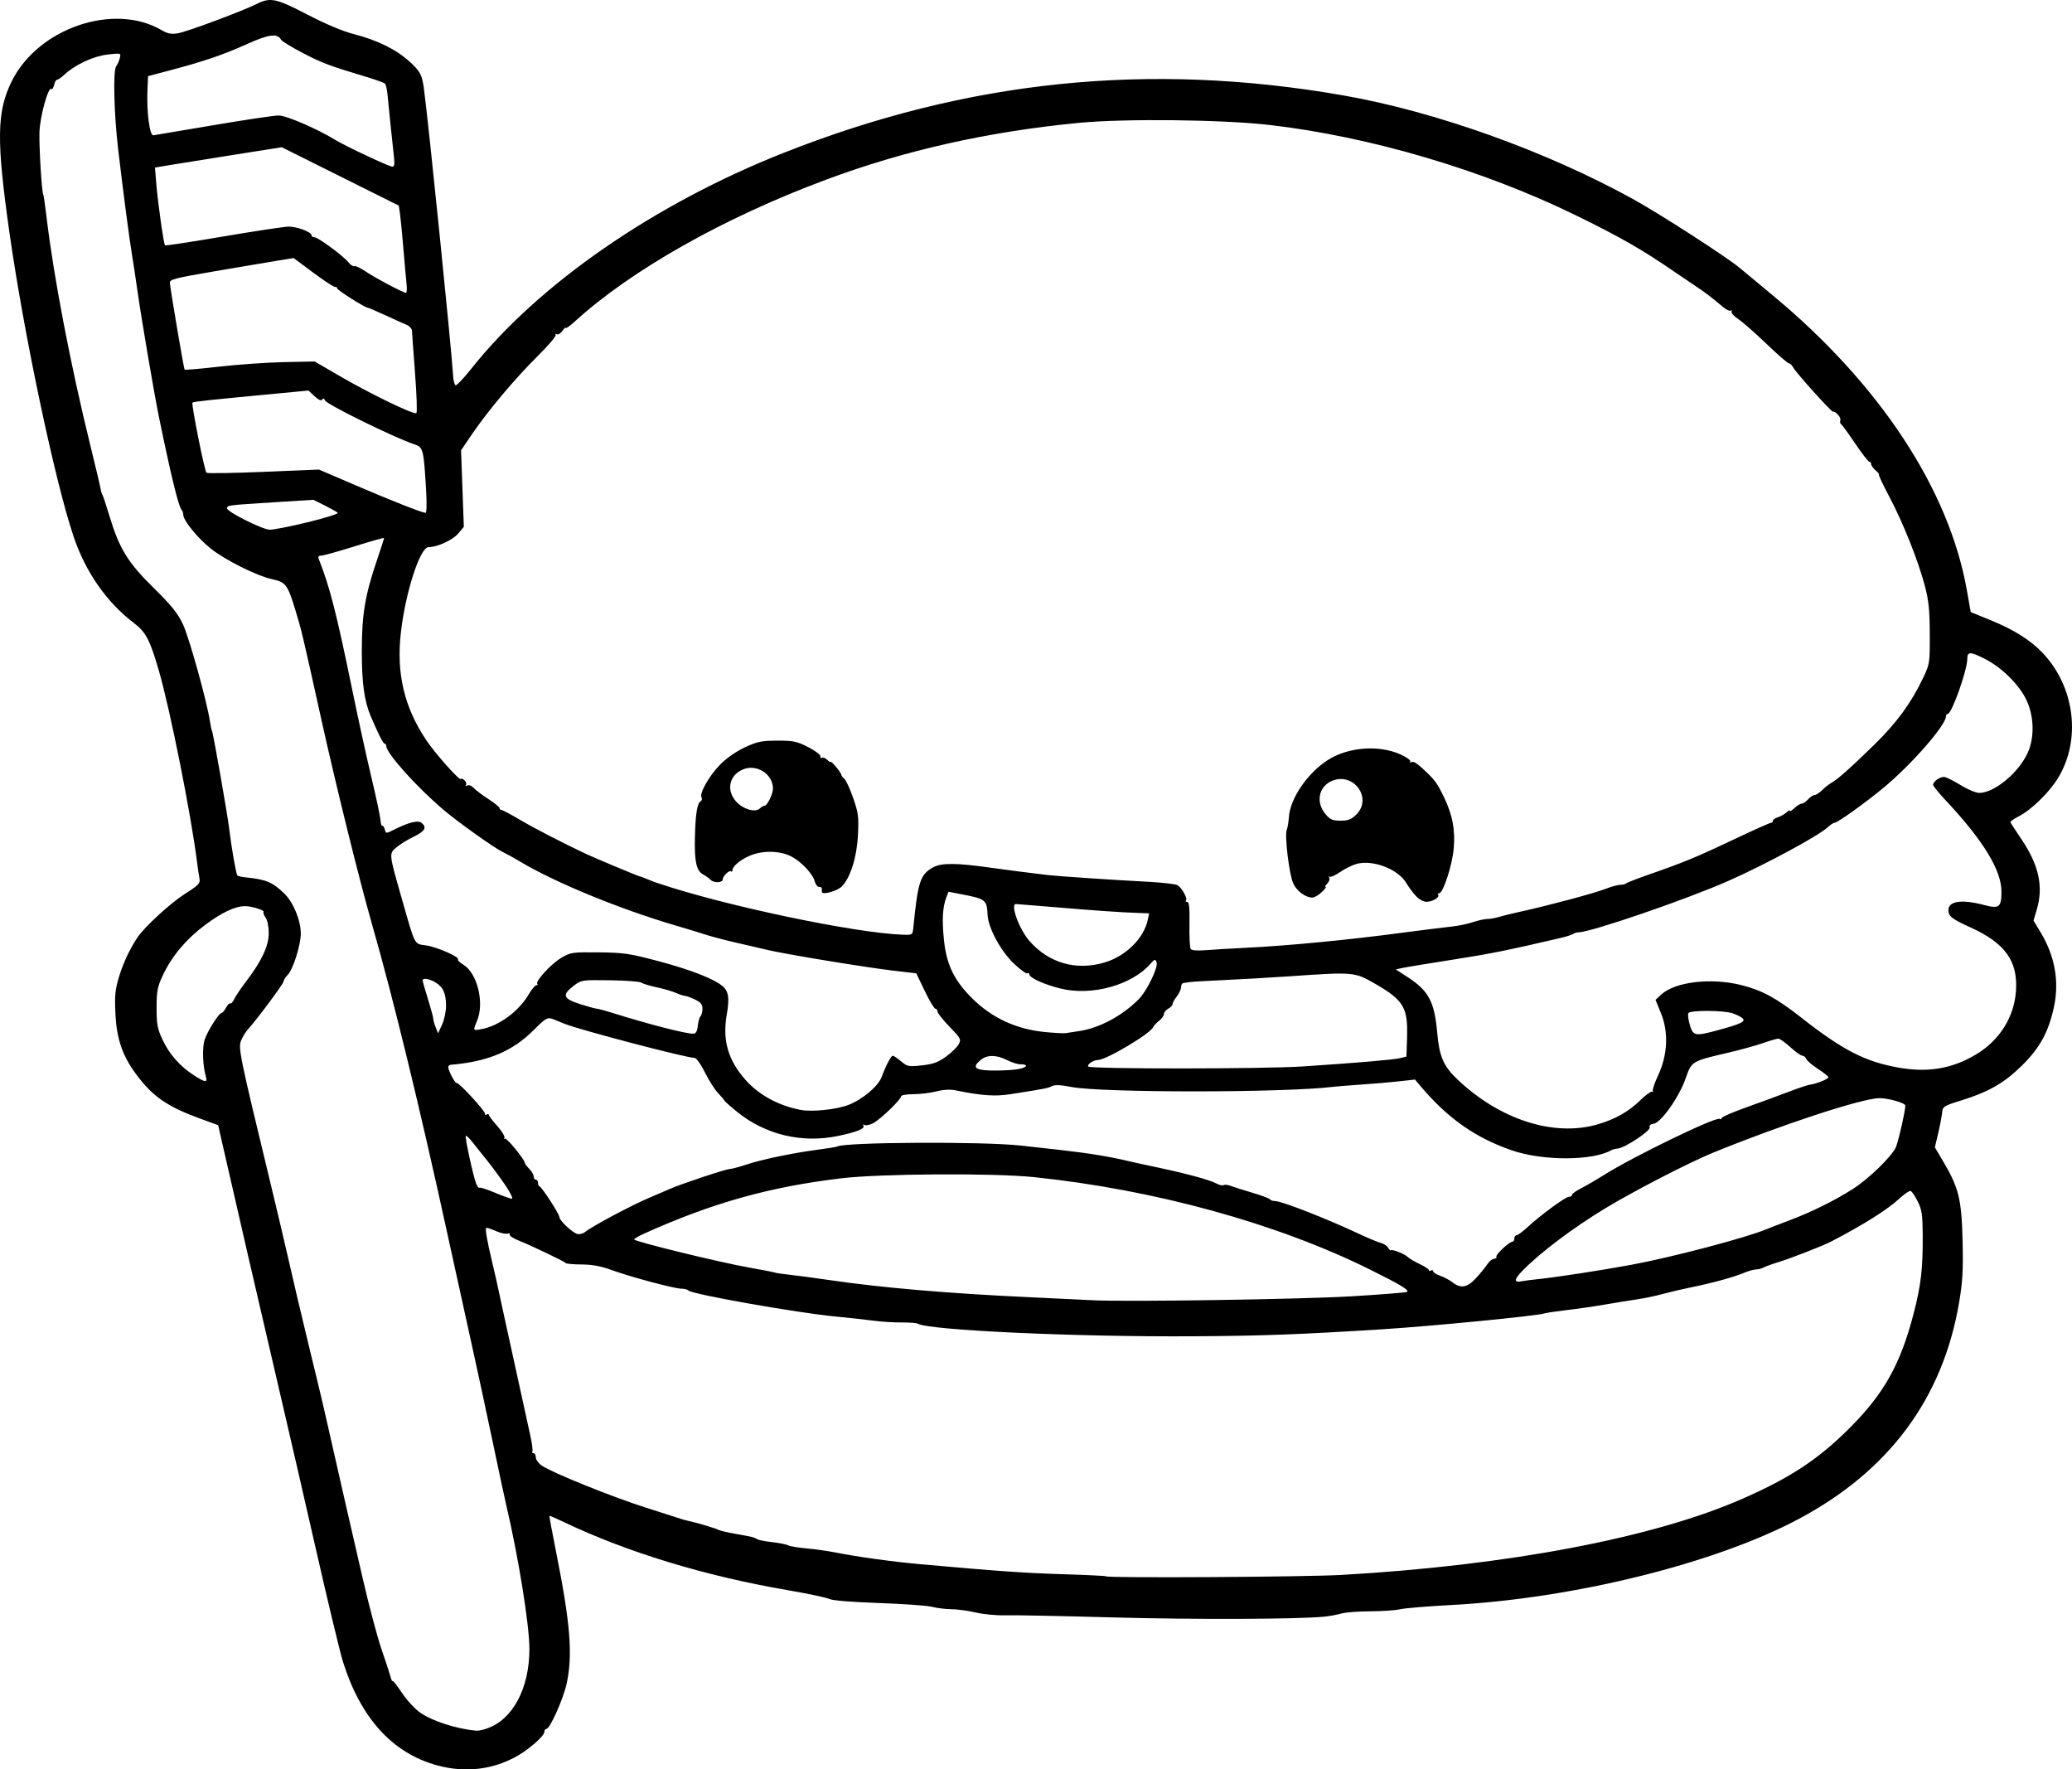 <?xml version="1.0" encoding="UTF-8" standalone="no"?>
<!-- Created with Inkscape (http://www.inkscape.org/) -->

<svg
   width="256.593mm"
   height="219.077mm"
   viewBox="0 0 256.593 219.077"
   version="1.1"
   id="svg5"
   xml:space="preserve"
   xmlns="http://www.w3.org/2000/svg"
   xmlns:svg="http://www.w3.org/2000/svg"><defs
     id="defs2" /><g
     id="layer1"
     transform="translate(38.382,34.567)"><path
       style="fill:#000000;stroke-width:0.265"
       d="m 15.795,184.021 c -5.562,-1.502 -9.516,-5.844 -11.712,-12.863 -0.364,-1.164 -1.867,-7.415 -3.34,-13.891 -1.472,-6.476 -3.515,-15.346 -4.539,-19.711 -1.707,-7.276 -5.945,-25.624 -7.09,-30.692 l -0.478,-2.117 -2.225,-0.811 c -4.033,-1.469 -5.838,-2.706 -7.844,-5.373 -1.772,-2.356 -2.502,-4.45 -2.654,-7.616 -0.108,-2.249 -0.036,-2.994 0.444,-4.573 0.522,-1.718 1.372,-3.525 2.311,-4.911 0.88,-1.299 4.098,-4.245 5.857,-5.362 1.712,-1.087 1.913,-1.3 1.796,-1.9 -0.072,-0.371 -0.206,-1.271 -0.297,-1.998 -0.742,-5.933 -3.333,-18.914 -4.749,-23.79 -1.09,-3.754 -1.592,-4.711 -3.062,-5.831 -3.408,-2.599 -6.011,-6.333 -7.495,-10.754 -2.326,-6.929 -6.173,-25.183 -7.944,-37.69 -1.607,-11.348 -1.557,-14.851 0.265,-18.58 3.241,-6.635 12.692,-9.872 18.618,-6.376 0.705,0.416 1.171,0.504 1.976,0.376 1.106,-0.177 8.015,-2.75 9.788,-3.645 1.665,-0.841 2.407,-0.684 6.266,1.326 2.259,1.176 4.366,2.06 5.798,2.432 2.931,0.761 5.188,1.88 6.868,3.406 1.304,1.184 1.529,1.611 1.765,3.348 0.561,4.134 3.429,32.339 3.599,35.392 0.039,0.693 0.186,1.289 0.327,1.323 0.141,0.034 1.013,-0.89 1.938,-2.055 8.345,-10.502 22.648,-20.385 38.683,-26.728 22.772,-9.007 45.249,-11.314 69.305,-7.112 11.445,1.999 25.22,6.937 35.999,12.903 3.286,1.819 11.578,7.174 13.097,8.459 0.437,0.369 2.223,1.853 3.969,3.297 13.327,11.023 21.946,24.09 24.158,36.625 l 0.475,2.691 2.387,0.968 c 2.957,1.198 5.057,2.524 6.586,4.156 3.936,4.202 4.715,10.689 1.849,15.407 -1.082,1.781 -3.31,3.955 -4.867,4.75 -0.617,0.315 -1.085,0.655 -1.039,0.757 0.046,0.101 0.649,1.02 1.339,2.043 2.194,3.247 2.774,5.897 1.919,8.776 l -0.397,1.338 0.919,1.526 c 1.717,2.852 2.28,6.001 1.625,9.099 -0.663,3.137 -1.745,5.127 -3.985,7.331 -2.198,2.163 -4.115,3.261 -7.553,4.326 -2.115,0.655 -2.253,0.743 -2.321,1.478 -0.04,0.43 -0.259,1.576 -0.487,2.547 l -0.414,1.766 1.064,1.806 c 1.903,3.23 2.245,4.638 2.366,9.754 0.087,3.683 0.008,5.088 -0.432,7.673 -2.021,11.864 -8.677,20.834 -19.884,26.796 -10.339,5.5 -27.88,9.842 -42.979,10.638 -2.902,0.153 -5.759,0.39 -6.35,0.526 -0.591,0.136 -2.266,0.251 -3.722,0.255 -1.456,0.004 -3.064,0.128 -3.572,0.277 -0.508,0.149 -1.46,0.322 -2.115,0.386 -3.351,0.326 -16.233,0.37 -26.326,0.089 -6.257,-0.174 -12.222,-0.291 -13.254,-0.26 -1.032,0.031 -2.64,-0.124 -3.572,-0.343 -0.932,-0.22 -2.29,-0.404 -3.018,-0.41 -0.728,-0.006 -1.799,-0.137 -2.381,-0.292 -0.582,-0.155 -3.559,-0.368 -6.615,-0.474 -3.253,-0.112 -5.776,-0.315 -6.085,-0.489 -0.291,-0.164 -2.672,-0.667 -5.292,-1.119 -10.2,-1.759 -19.793,-4.683 -27.639,-8.425 -0.941,-0.449 -1.735,-0.79 -1.766,-0.759 -0.031,0.031 0.336,2.02 0.816,4.419 1.766,8.841 2.084,12.71 1.337,16.269 -0.4,1.904 -2.081,5.689 -2.527,5.689 -0.138,0 -0.25,0.165 -0.25,0.366 0,0.474 -1.725,2.028 -3.229,2.909 -3.011,1.765 -6.497,2.201 -10.007,1.253 z m 6.119,-4.573 c 3.199,-1.098 5.265,-4.962 5.265,-9.849 0,-2.983 -1.367,-11.455 -2.886,-17.888 -0.155,-0.655 -0.945,-4.346 -1.756,-8.202 -0.811,-3.856 -1.94,-9.095 -2.509,-11.642 -0.568,-2.547 -1.929,-8.738 -3.025,-13.758 -3.375,-15.471 -6.68,-29.045 -9.276,-38.1 -1.607,-5.604 -4.479,-17.206 -6.322,-25.532 -2.347,-10.606 -2.448,-11.03 -3.243,-13.624 -0.927,-3.022 -1.173,-3.347 -2.806,-3.697 -1.922,-0.412 -5.872,-2.382 -7.667,-3.823 -1.6,-1.285 -3.355,-3.442 -3.366,-4.137 -0.004,-0.226 -0.108,-0.523 -0.232,-0.661 -0.373,-0.416 -1.326,-4.342 -2.793,-11.496 -0.596,-2.906 -2.162,-12.095 -2.661,-15.61 -0.237,-1.673 -0.544,-3.698 -0.681,-4.498 -0.292,-1.702 -1.1,-7.863 -1.705,-13.006 -0.523,-4.446 -0.648,-9.779 -0.241,-10.3 0.161,-0.206 0.362,-0.656 0.447,-1.001 0.153,-0.623 0.143,-0.626 -1.483,-0.443 -1.768,0.2 -4.021,1.239 -5.347,2.467 -0.428,0.396 -0.858,0.695 -0.955,0.663 -0.098,-0.032 -0.254,0.25 -0.349,0.627 -0.094,0.376 -0.245,0.61 -0.335,0.52 -0.383,-0.383 -1.441,3.459 -1.485,5.393 -0.045,1.956 0.286,7.351 0.469,7.651 0.052,0.085 0.228,1.285 0.392,2.668 0.891,7.51 2.981,18.417 5.449,28.443 0.645,2.619 1.209,5.001 1.252,5.292 0.044,0.291 0.152,0.648 0.239,0.794 0.088,0.146 0.482,1.336 0.877,2.646 1.211,4.017 2.263,5.728 5.449,8.864 2.229,2.193 2.997,3.147 3.649,4.531 0.76,1.612 2.977,9.577 3.332,11.971 0.084,0.563 0.198,1.098 0.255,1.191 0.145,0.235 1.938,10.439 2.145,12.206 0.261,2.227 0.848,5.573 1.005,5.73 0.077,0.077 0.536,0.179 1.02,0.227 2.53,0.25 3.331,0.586 4.803,2.016 1.111,1.08 2.03,3.322 2.03,4.957 0,1.387 -0.963,4.437 -1.603,5.077 -0.283,0.283 -0.514,0.647 -0.514,0.81 0,0.279 -3.311,4.733 -4.422,5.949 -0.28,0.307 -0.662,0.925 -0.848,1.375 -0.385,0.928 -0.195,1.855 3.528,17.25 0.792,3.274 1.75,7.322 2.13,8.996 0.38,1.673 0.931,4.055 1.225,5.292 1.054,4.435 1.874,7.847 2.481,10.319 0.339,1.382 0.871,3.645 1.182,5.027 1.027,4.567 1.574,6.972 2.374,10.451 0.435,1.892 1.408,6.118 2.161,9.393 0.753,3.274 1.78,7.144 2.282,8.599 0.502,1.455 1.01,3.003 1.13,3.44 0.12,0.437 0.23,0.682 0.245,0.545 0.015,-0.137 0.538,0.518 1.163,1.455 0.65,0.974 1.649,2.049 2.333,2.511 1.533,1.034 4.462,1.969 6.876,2.195 0.233,0.022 0.828,-0.099 1.323,-0.269 z M 127.741,160.431 c 20.649,-1.169 38.709,-4.603 49.722,-9.456 5.885,-2.593 9.301,-4.844 13.122,-8.646 4.322,-4.3 6.372,-7.945 8.006,-14.229 0.915,-3.518 1.159,-5.604 1.134,-9.694 -0.016,-2.595 -0.104,-3.191 -0.623,-4.227 -0.332,-0.663 -0.728,-1.242 -0.879,-1.287 -0.151,-0.045 -0.747,0.355 -1.323,0.888 -1.542,1.428 -4.454,3.262 -8.588,5.41 -0.917,0.476 -5.004,2.071 -6.35,2.477 -0.8,0.242 -1.662,0.552 -1.915,0.69 -0.253,0.138 -0.685,0.25 -0.96,0.25 -0.275,0 -0.961,0.195 -1.525,0.434 -1.23,0.521 -4.044,1.289 -6.581,1.796 -1.019,0.204 -2.566,0.566 -3.44,0.806 -0.873,0.24 -2.302,0.539 -3.175,0.666 -0.873,0.127 -2.659,0.416 -3.969,0.643 -1.31,0.227 -3.453,0.537 -4.763,0.69 -1.31,0.153 -2.556,0.339 -2.77,0.414 -0.848,0.297 -14.07,1.588 -20.116,1.964 -10.448,0.651 -14.737,0.809 -23.416,0.863 -14.45,0.09 -32.735,-0.747 -34.048,-1.558 -0.15,-0.092 -1.063,-0.161 -2.03,-0.153 -0.967,0.008 -2.532,-0.091 -3.478,-0.221 -0.946,-0.13 -3.072,-0.363 -4.724,-0.519 -4.614,-0.434 -17.661,-2.737 -18.149,-3.203 -0.138,-0.132 -0.545,-0.24 -0.904,-0.24 -0.864,0 -6.299,-1.452 -8.634,-2.307 -1.308,-0.479 -2.396,-0.681 -3.704,-0.689 -1.019,-0.006 -1.912,-0.085 -1.984,-0.176 -0.166,-0.208 -4.218,-2.145 -5.865,-2.804 -0.679,-0.272 -1.166,-0.606 -1.081,-0.744 0.085,-0.137 -0.026,-0.18 -0.245,-0.096 -0.22,0.084 -0.884,-0.064 -1.477,-0.329 -0.593,-0.265 -1.128,-0.432 -1.189,-0.371 -0.133,0.133 0.143,1.705 0.713,4.077 0.422,1.753 0.544,2.302 1.441,6.482 0.459,2.137 2.348,10.765 3.328,15.197 0.207,0.937 0.317,1.8 0.244,1.918 -0.073,0.118 -0.007,0.215 0.147,0.215 0.154,0 0.28,0.23 0.28,0.511 0,0.281 0.327,0.738 0.728,1.016 1.253,0.869 8.753,3.898 12.898,5.209 2.183,0.69 4.147,1.321 4.366,1.4 0.218,0.08 0.624,0.189 0.901,0.242 0.865,0.167 3.451,0.938 3.729,1.112 0.146,0.091 1.098,0.313 2.117,0.493 2.109,0.372 2.271,0.413 2.676,0.666 0.162,0.101 0.996,0.263 1.852,0.36 0.856,0.096 1.753,0.275 1.991,0.397 0.239,0.122 1.251,0.291 2.249,0.376 0.998,0.085 2.648,0.319 3.667,0.52 2.781,0.55 7.027,1.133 10.583,1.451 9.664,0.865 12.835,1.087 17.551,1.229 2.861,0.086 5.252,0.203 5.313,0.26 0.244,0.229 24.602,0.085 29.146,-0.173 z m 1.144,-34.49 c 3.769,-0.227 6.915,-0.477 6.992,-0.554 0.246,-0.246 -0.79,-0.869 -4.584,-2.754 -11.539,-5.734 -26.735,-9.913 -41.672,-11.458 -4.979,-0.515 -18.987,-0.428 -23.812,0.148 -8.894,1.062 -15.975,3.046 -24.408,6.84 -0.691,0.311 -1.257,0.64 -1.257,0.732 0,0.248 10.495,2.816 14.155,3.464 1.746,0.309 3.236,0.6 3.311,0.646 0.075,0.046 0.849,0.159 1.72,0.251 0.871,0.092 3.132,0.394 5.024,0.672 6.414,0.943 14.78,1.659 24.739,2.119 3.42,0.158 6.932,0.326 7.805,0.373 4.029,0.219 25.82,-0.108 31.987,-0.481 z m 15.536,-2.276 c 0.532,-0.582 1.163,-1.356 1.401,-1.72 0.238,-0.364 0.616,-0.661 0.839,-0.661 0.224,0 0.341,-0.105 0.262,-0.234 -0.148,-0.239 1.606,-1.883 2.008,-1.883 0.122,0 0.222,-0.179 0.222,-0.397 0,-0.218 0.124,-0.397 0.276,-0.397 0.152,0 0.758,-0.446 1.347,-0.992 1.627,-1.507 4.713,-3.77 5.141,-3.77 0.209,0 0.379,-0.108 0.379,-0.241 0,-0.133 0.506,-0.497 1.124,-0.81 0.618,-0.313 1.898,-1.058 2.844,-1.655 3.587,-2.265 13.835,-7.231 14.312,-6.936 0.132,0.082 0.24,0.038 0.24,-0.096 0,-0.134 1.399,-0.743 3.109,-1.352 1.71,-0.609 4.051,-1.469 5.204,-1.911 1.152,-0.442 2.343,-0.838 2.646,-0.882 0.839,-0.119 2.271,-0.697 2.271,-0.916 0,-0.107 -0.583,-0.572 -1.295,-1.033 -0.712,-0.461 -1.363,-1.017 -1.447,-1.235 -0.084,-0.218 -0.305,-0.399 -0.491,-0.403 -0.186,-0.004 -0.855,-0.48 -1.486,-1.058 -0.631,-0.578 -1.297,-1.051 -1.48,-1.051 -0.183,0 -1.036,0.247 -1.896,0.548 -0.86,0.301 -2.753,0.826 -4.209,1.166 -4.7,1.097 -4.611,1.043 -5.399,3.266 -0.822,2.318 -3.031,5.429 -3.948,5.559 -0.388,0.055 -0.565,0.219 -0.479,0.443 0.155,0.403 -3.027,2.522 -3.931,2.619 -0.304,0.032 -0.667,0.124 -0.807,0.204 -2.321,1.332 -8.474,1.35 -12.309,0.036 -4.528,-1.551 -7.986,-3.983 -11.36,-7.991 l -0.661,-0.786 -1.984,0.222 c -1.091,0.122 -3.175,0.301 -4.63,0.397 -1.455,0.096 -3.063,0.226 -3.572,0.288 -6.092,0.74 -28.673,0.744 -32.411,0.006 -1.277,-0.252 -2.006,-0.284 -2.349,-0.101 -0.481,0.256 -0.961,0.349 -5.168,1.002 -1.912,0.297 -3.511,0.185 -6.771,-0.475 -0.685,-0.139 -1.524,-0.094 -2.381,0.128 -0.728,0.188 -2.008,0.343 -2.844,0.345 -0.837,0.002 -1.521,0.117 -1.521,0.255 0,0.392 -2.578,2.875 -3.459,3.33 -0.434,0.225 -0.923,0.325 -1.087,0.224 -0.166,-0.103 -0.225,-0.066 -0.133,0.083 0.23,0.372 -0.829,0.804 -3.149,1.283 -4.477,0.925 -8.981,-0.151 -12.477,-2.979 -0.838,-0.678 -1.559,-1.318 -1.603,-1.423 -0.044,-0.105 -0.403,-0.53 -0.797,-0.943 -0.395,-0.414 -1.117,-1.556 -1.604,-2.538 -0.49,-0.987 -1.06,-1.786 -1.274,-1.786 -1.03,0 -14.17,-3.446 -16.088,-4.219 -0.291,-0.117 -0.87,-0.351 -1.286,-0.519 -0.847,-0.342 -0.981,-0.274 -2.553,1.296 -2.634,2.631 -5.686,3.91 -10.25,4.295 -0.182,0.015 -0.331,0.139 -0.331,0.275 0,0.436 0.839,2.031 1.037,1.972 0.28,-0.084 3.606,3.537 3.521,3.832 -0.04,0.138 0.049,0.175 0.198,0.083 0.149,-0.092 0.275,-0.071 0.279,0.046 0.004,0.118 0.475,0.74 1.047,1.382 0.572,0.642 0.966,1.297 0.876,1.455 -0.09,0.158 -0.067,0.2 0.051,0.093 0.193,-0.175 2.437,2.56 2.493,3.039 0.013,0.109 0.261,0.437 0.552,0.728 0.291,0.291 0.529,0.708 0.529,0.926 0,0.218 0.119,0.397 0.265,0.397 0.146,0 0.265,0.169 0.265,0.375 0,0.206 0.093,0.415 0.207,0.463 0.318,0.136 2.439,3.414 2.439,3.771 0,0.453 1.692,2.028 2.28,2.124 0.274,0.044 0.676,-0.067 0.895,-0.249 0.826,-0.686 5.717,-3.296 7.938,-4.236 0.946,-0.4 2.137,-0.911 2.646,-1.135 1.414,-0.622 6.889,-2.435 7.375,-2.442 0.236,-0.004 1.144,-0.246 2.017,-0.539 1.888,-0.633 5.747,-1.438 8.856,-1.847 1.233,-0.162 2.311,-0.338 2.396,-0.39 0.893,-0.552 18.052,-0.643 22.747,-0.12 1.528,0.17 3.671,0.408 4.763,0.53 3.589,0.398 6.406,0.861 8.731,1.433 0.364,0.09 1.197,0.274 1.852,0.409 4.897,1.014 7.94,1.817 8.964,2.365 0.315,0.168 0.68,0.24 0.811,0.158 0.132,-0.081 0.516,-0.041 0.854,0.091 0.338,0.131 1.545,0.513 2.682,0.849 1.137,0.336 2.126,0.706 2.198,0.823 0.072,0.117 0.362,0.213 0.643,0.213 0.814,0 6.405,2.19 10.511,4.117 1.059,0.497 2.221,0.978 2.583,1.069 0.362,0.091 0.767,0.36 0.9,0.599 0.133,0.238 0.281,0.382 0.327,0.318 0.135,-0.184 1.667,0.414 2.085,0.813 0.209,0.2 0.886,0.601 1.502,0.891 0.617,0.29 1.123,0.624 1.124,0.741 0.002,0.118 0.122,0.14 0.268,0.051 0.146,-0.09 0.265,-0.047 0.265,0.096 0,0.143 0.387,0.39 0.86,0.55 0.473,0.16 1.158,0.524 1.521,0.808 1.039,0.814 1.846,0.668 2.941,-0.529 z m 7.775,0.132 c 2.091,-0.212 7.736,-1.081 11.377,-1.751 5.018,-0.923 14.257,-3.353 16.801,-4.419 0.364,-0.152 1.614,-0.634 2.778,-1.071 2.791,-1.047 5.641,-2.455 7.93,-3.919 1.92,-1.228 4.651,-3.858 5.291,-5.096 0.279,-0.54 1.198,-4.542 1.198,-5.217 0,-0.327 -2.114,-0.932 -3.225,-0.923 -2.144,0.017 -12.322,3.361 -20.72,6.809 -2.906,1.193 -9.747,4.728 -13.183,6.811 -4.139,2.51 -8.163,5.551 -10.373,7.839 -0.951,0.985 -0.966,1.408 -0.042,1.217 0.319,-0.066 1.293,-0.192 2.167,-0.281 z M 24.226,112.222 c -0.617,-0.91 -1.603,-2.252 -2.193,-2.984 -0.589,-0.732 -1.42,-1.773 -1.845,-2.313 -0.425,-0.541 -0.824,-0.932 -0.886,-0.871 -0.139,0.139 0.931,5.078 1.286,5.937 0.143,0.346 0.32,0.57 0.393,0.497 0.073,-0.073 0.932,0.201 1.908,0.609 0.977,0.408 1.929,0.749 2.116,0.76 0.187,0.01 -0.164,-0.726 -0.781,-1.635 z m 135.246,-7.578 c 2.178,-0.634 3.832,-1.572 5.297,-3.003 0.634,-0.62 1.279,-1.087 1.433,-1.038 0.154,0.049 0.202,0.009 0.106,-0.087 -0.096,-0.096 0.194,-0.964 0.646,-1.928 1.184,-2.529 1.316,-5.34 0.362,-7.686 l -0.681,-1.675 0.692,-0.642 c 1.733,-1.606 6.237,-2.13 10.008,-1.166 2.519,0.644 4.304,1.615 7.305,3.975 5.152,4.049 7.949,5.491 12.07,6.221 3.668,0.65 6.669,0.141 9.628,-1.632 2.895,-1.735 4.701,-4.597 4.932,-7.816 0.267,-3.72 -1.322,-5.952 -5.629,-7.905 -1.968,-0.892 -2.566,-1.288 -2.689,-1.78 -0.358,-1.428 1.327,-1.809 4.393,-0.992 1.855,0.494 2.132,0.275 2.129,-1.679 -0.005,-2.65 -2.245,-6.306 -6.938,-11.322 -0.839,-0.897 -1.526,-1.742 -1.526,-1.877 0,-0.434 0.909,-1.059 1.419,-0.976 0.271,0.044 1.182,0.506 2.024,1.025 0.842,0.52 1.862,0.945 2.268,0.945 1.874,0 4.872,-2.48 6.008,-4.97 0.852,-1.866 0.795,-4.484 -0.14,-6.489 -0.906,-1.944 -3.09,-4.099 -5.243,-5.175 -1.753,-0.876 -2.103,-0.868 -2.103,0.048 0,1.387 -1.921,6.797 -2.414,6.797 -0.128,0 -0.233,0.149 -0.233,0.331 -0.004,1.065 -4.188,5.866 -7.587,8.705 -2.332,1.948 -5.839,4.458 -6.228,4.458 -0.126,0 -0.491,0.245 -0.813,0.545 -1.14,1.064 -7.817,4.664 -12.358,6.665 -5.263,2.318 -16.957,6.328 -18.521,6.35 -0.218,0.003 -0.516,0.093 -0.661,0.2 -0.146,0.107 -0.86,0.334 -1.587,0.504 -6.474,1.513 -8.704,1.962 -13.273,2.673 -2.886,0.449 -5.665,0.905 -6.174,1.014 l -0.926,0.198 1.455,0.944 c 2.629,1.705 3.343,3.052 3.685,6.951 0.252,2.88 0.774,4.083 2.468,5.698 5.261,5.015 11.971,7.172 17.396,5.593 z m -92.831,-2.386 c 1.792,-0.685 3.737,-2.324 4.178,-3.521 0.512,-1.392 1.142,-2.589 1.361,-2.589 0.111,0 0.572,0.311 1.024,0.691 0.768,0.647 0.935,0.679 2.568,0.504 1.382,-0.148 2.004,-0.373 2.984,-1.076 0.681,-0.489 1.394,-1.181 1.585,-1.537 0.326,-0.609 0.259,-0.738 -1.14,-2.181 -0.817,-0.844 -1.486,-1.689 -1.486,-1.878 0,-0.189 -0.118,-0.344 -0.262,-0.344 -0.144,0 -0.735,-0.986 -1.312,-2.19 l -1.05,-2.19 -2.855,-0.335 c -3.429,-0.402 -13.334,-2.032 -15.555,-2.56 -0.873,-0.207 -2.659,-0.622 -3.969,-0.921 -1.31,-0.299 -2.917,-0.719 -3.572,-0.934 -0.655,-0.215 -2.381,-0.74 -3.836,-1.167 -6.95,-2.039 -14.988,-5.344 -19.315,-7.941 -0.728,-0.437 -1.68,-0.962 -2.117,-1.168 -1.022,-0.481 -5.491,-3.662 -7.308,-5.201 -3.354,-2.841 -7.112,-7.03 -7.112,-7.926 0,-0.152 -0.089,-0.278 -0.198,-0.28 -0.185,-0.004 -0.799,-1.218 -1.738,-3.435 -0.792,-1.87 -1.096,-4.117 -1.092,-8.07 0.005,-4.493 0.4,-6.871 1.852,-11.154 0.501,-1.478 0.911,-2.74 0.911,-2.806 0,-0.065 -1.637,0.395 -3.638,1.023 -2.001,0.628 -3.859,1.146 -4.129,1.152 -0.36,0.008 -0.442,0.135 -0.308,0.474 1.344,3.393 2.173,6.633 4.112,16.073 0.747,3.638 1.827,8.571 2.4,10.961 0.573,2.391 1.07,4.73 1.104,5.2 0.034,0.469 0.138,0.807 0.231,0.75 0.093,-0.057 0.232,0.14 0.31,0.439 0.141,0.54 0.146,0.54 1.155,0.033 1.818,-0.914 2.97,-1.197 3.404,-0.837 0.689,0.572 0.415,1.043 -1.002,1.724 -0.764,0.367 -1.729,0.966 -2.144,1.33 -0.904,0.794 -0.917,0.677 0.733,6.463 1.643,5.76 1.481,5.448 2.919,5.645 1.336,0.183 4.193,1.422 3.999,1.735 -0.066,0.108 0.22,0.397 0.636,0.642 1.75,1.034 2.666,4.724 1.728,6.967 -0.526,1.26 -0.54,1.236 0.583,1.025 2.147,-0.403 4.587,-2.203 5.807,-4.285 0.37,-0.631 0.8,-1.147 0.956,-1.147 0.156,0 0.209,-0.075 0.117,-0.166 -0.297,-0.297 1.721,-2.49 2.966,-3.222 1.161,-0.682 1.362,-0.712 4.653,-0.677 3.134,0.033 3.804,0.134 7.541,1.132 3.808,1.018 6.637,2.118 7.732,3.007 0.793,0.644 0.928,1.487 0.568,3.557 -0.554,3.187 0.147,5.631 2.322,8.092 1.648,1.865 4.097,3.197 6.841,3.719 1.39,0.265 4.402,-0.044 5.86,-0.602 z m -79.528,-3.53 c -0.394,-1.338 -0.47,-3.597 -0.152,-4.559 0.357,-1.082 1.766,-3.312 2.092,-3.312 0.111,0 0.358,-0.294 0.55,-0.652 0.192,-0.359 0.433,-0.601 0.535,-0.537 0.102,0.063 0.315,-0.167 0.472,-0.512 0.157,-0.345 0.831,-1.344 1.497,-2.22 1.932,-2.541 2.792,-4.379 2.792,-5.968 0,-0.774 -0.168,-1.61 -0.388,-1.923 -0.213,-0.304 -0.326,-0.615 -0.251,-0.69 0.205,-0.205 -1.45,-0.727 -2.306,-0.727 -1.207,0 -2.872,0.785 -4.939,2.328 -2.323,1.735 -4.083,3.819 -5.185,6.139 -0.723,1.523 -0.817,1.992 -0.82,4.101 -0.003,2.059 0.097,2.596 0.738,3.969 0.839,1.796 2.15,3.284 3.874,4.399 1.417,0.916 1.719,0.949 1.488,0.165 z m 100.288,-0.875 c 1.363,-0.17 1.761,-0.646 0.54,-0.646 -0.324,0 -1.057,-0.238 -1.628,-0.529 -1.29,-0.658 -2.464,-0.663 -3.241,-0.015 -1.08,0.901 -0.773,1.249 1.157,1.311 0.964,0.031 2.391,-0.023 3.172,-0.121 z m 35.557,-0.38 c 6.772,-0.448 11.247,-0.83 12.039,-1.027 l 0.794,-0.198 0.075,-2.377 c 0.117,-3.681 -0.427,-4.598 -3.926,-6.616 -2.58,-1.488 -2.63,-1.493 -10.569,-0.946 -2.401,0.165 -6.092,0.378 -8.202,0.473 -2.11,0.095 -4.015,0.207 -4.233,0.251 -0.218,0.043 -0.546,0.088 -0.728,0.099 -0.182,0.011 -0.331,0.242 -0.331,0.514 0,0.271 -0.238,0.796 -0.529,1.166 -0.291,0.37 -0.529,0.799 -0.529,0.952 0,0.154 -0.238,0.407 -0.529,0.563 -0.291,0.156 -0.529,0.449 -0.529,0.652 0,0.203 -0.276,0.585 -0.613,0.851 -0.337,0.265 -0.653,0.601 -0.702,0.747 -0.261,0.774 -5.831,4.101 -6.866,4.101 -0.554,0 -1.366,0.544 -1.203,0.807 0.198,0.321 21.702,0.312 26.582,-0.011 z m -74.924,-5.031 c 0.047,-0.508 0.196,-1.037 0.331,-1.175 0.135,-0.138 0.246,-0.563 0.246,-0.943 0,-0.531 -0.217,-0.795 -0.935,-1.138 -0.514,-0.245 -1.062,-0.446 -1.217,-0.446 -0.155,0 -0.657,-0.164 -1.115,-0.365 -0.459,-0.201 -1.548,-0.518 -2.421,-0.706 -0.873,-0.187 -1.728,-0.447 -1.899,-0.578 -0.171,-0.13 -1.906,-0.259 -3.855,-0.286 -3.507,-0.049 -3.554,-0.042 -4.517,0.692 -1.474,1.122 -1.302,1.595 0.82,2.265 0.986,0.311 1.919,0.566 2.073,0.566 0.154,0 0.984,0.222 1.845,0.493 4.617,1.454 9.441,2.686 10.164,2.595 0.248,-0.031 0.429,-0.396 0.482,-0.974 z m 47.143,0.666 c 2.539,-0.358 5.401,-1.879 7.477,-3.974 1.008,-1.017 2.424,-3.957 2.193,-4.553 -0.167,-0.429 -0.237,-0.411 -0.764,0.189 -2.333,2.659 -7.309,4.017 -11.171,3.049 -2.039,-0.511 -3.82,-1.325 -3.82,-1.747 0,-0.151 -0.11,-0.207 -0.244,-0.124 -0.134,0.083 -0.9,-0.476 -1.703,-1.241 -1.613,-1.538 -3.157,-4.416 -3.228,-6.016 -0.081,-1.824 -0.249,-1.962 -3.075,-2.507 l -1.768,-0.341 -0.261,0.693 c -0.471,1.251 -0.556,2.772 -0.295,5.289 0.317,3.051 1.26,5.002 3.485,7.21 2.471,2.452 5.479,3.839 9.073,4.185 1.164,0.112 2.295,0.17 2.514,0.13 0.218,-0.041 0.933,-0.149 1.587,-0.242 z m 79.332,-0.163 c 2.763,-0.76 3.328,-1.041 2.895,-1.441 -0.186,-0.172 -0.743,-0.448 -1.238,-0.613 -1.142,-0.38 -5.228,-0.395 -5.46,-0.02 -0.095,0.154 -0.017,0.809 0.174,1.455 0.414,1.402 0.637,1.44 3.628,0.618 z M 16.854,90.01 c 0.009,-1.558 -0.359,-2.381 -1.313,-2.945 -0.778,-0.459 -1.593,-0.584 -1.586,-0.242 0.002,0.109 0.3,1.151 0.661,2.315 0.362,1.164 0.657,2.258 0.657,2.43 2e-5,0.172 0.134,0.649 0.297,1.058 l 0.297,0.745 0.49,-1.058 c 0.269,-0.582 0.493,-1.618 0.497,-2.303 z m 81.517,-5.396 c 2.648,-0.778 4.888,-2.976 5.384,-5.285 l 0.175,-0.812 -1.4,-0.049 c -2.164,-0.075 -5.476,-0.305 -10.395,-0.722 -2.474,-0.209 -4.587,-0.381 -4.696,-0.382 -0.755,-0.006 0.393,3.134 1.681,4.597 2.389,2.714 5.756,3.679 9.251,2.652 z M 115.947,82.78 c 5.118,-0.245 12.728,-0.978 19.315,-1.861 1.57,-0.21 5.053,-0.646 6.35,-0.793 0.728,-0.083 1.833,-0.322 2.457,-0.531 0.624,-0.209 1.409,-0.38 1.746,-0.38 0.337,0 0.958,-0.108 1.38,-0.239 0.422,-0.132 1.66,-0.435 2.751,-0.675 3.513,-0.772 9.09,-2.265 10.456,-2.799 0.73,-0.286 1.574,-0.52 1.874,-0.52 0.3,0 0.623,-0.077 0.716,-0.17 0.093,-0.094 1.274,-0.556 2.624,-1.029 4.845,-1.695 5.848,-2.112 11.414,-4.741 2.018,-0.953 3.774,-1.733 3.903,-1.733 0.129,0 0.234,-0.111 0.234,-0.247 0,-0.136 0.268,-0.328 0.595,-0.428 0.327,-0.1 0.804,-0.364 1.058,-0.588 0.255,-0.224 0.463,-0.324 0.463,-0.223 0,0.101 0.261,-0.059 0.579,-0.356 0.318,-0.297 0.717,-0.539 0.885,-0.539 0.168,0 0.521,-0.238 0.785,-0.529 0.263,-0.291 0.623,-0.529 0.799,-0.529 0.176,0 0.604,-0.279 0.951,-0.619 0.347,-0.341 0.851,-0.738 1.118,-0.884 0.76,-0.413 2.365,-1.838 5.323,-4.725 2.782,-2.716 4.586,-5.187 6.074,-8.324 0.794,-1.674 0.816,-1.818 0.8,-5.424 -0.013,-2.973 -0.135,-4.148 -0.616,-5.953 -0.842,-3.16 -2.718,-7.856 -4.413,-11.046 -0.792,-1.492 -1.362,-2.712 -1.266,-2.712 0.096,0 -0.082,-0.222 -0.395,-0.494 -0.313,-0.272 -0.57,-0.629 -0.57,-0.794 0,-0.165 -0.105,-0.3 -0.232,-0.3 -0.128,0 -0.913,-1.012 -1.744,-2.248 -0.831,-1.237 -1.614,-2.312 -1.74,-2.39 -0.126,-0.078 -0.169,-0.297 -0.096,-0.488 0.122,-0.319 -0.561,-1.114 -0.924,-1.075 -0.217,0.023 -4.593,-4.842 -4.917,-5.466 -0.144,-0.277 -0.382,-0.506 -0.529,-0.508 -0.147,-0.002 -1.399,-1.09 -2.782,-2.417 -1.382,-1.327 -2.958,-2.71 -3.501,-3.071 -0.543,-0.362 -0.912,-0.781 -0.819,-0.931 0.093,-0.15 0.054,-0.202 -0.087,-0.115 -0.141,0.087 -0.567,-0.103 -0.947,-0.422 -1.505,-1.264 -2.264,-1.845 -3.293,-2.521 -0.591,-0.388 -1.764,-1.182 -2.608,-1.764 -4.065,-2.805 -6.873,-4.415 -12.425,-7.124 -11.469,-5.597 -25.438,-9.713 -37.835,-11.148 -5.839,-0.676 -18.02,-0.809 -23.68,-0.259 -11.276,1.096 -21.495,3.394 -31.252,7.027 -12.684,4.723 -24.079,11.152 -31.12,17.557 -0.62,0.564 -1.128,0.925 -1.128,0.801 0,-0.124 -0.187,0.042 -0.415,0.368 -0.228,0.326 -0.544,0.513 -0.702,0.415 -0.158,-0.098 -0.216,-0.061 -0.128,0.081 0.088,0.142 -0.915,1.321 -2.229,2.621 -2.776,2.746 -6.185,6.798 -8.128,9.662 l -1.362,2.008 0.171,4.739 0.171,4.739 -0.704,0.836 c -0.674,0.8 -2.592,1.677 -3.669,1.677 -1.055,0 -2.87,5.628 -3.429,10.63 -0.56,5.015 0.415,9.154 3.113,13.212 1.171,1.761 4.346,5.309 4.346,4.856 0,-0.103 0.177,-0.041 0.394,0.139 0.217,0.18 0.317,0.451 0.224,0.602 -0.103,0.166 -0.041,0.196 0.155,0.074 0.191,-0.118 0.521,0.008 0.796,0.304 0.259,0.278 1.083,0.898 1.832,1.379 0.749,0.48 1.361,0.98 1.361,1.11 0,0.13 0.109,0.237 0.243,0.237 0.133,0 1.175,0.552 2.315,1.226 1.768,1.046 5.185,2.811 8.158,4.213 1.038,0.49 6.476,2.763 6.609,2.763 0.057,0 0.438,0.139 0.848,0.309 0.41,0.17 0.804,0.329 0.877,0.354 0.073,0.025 0.311,0.106 0.529,0.18 8.124,2.767 24.479,6.208 30.407,6.396 1.152,0.037 1.172,0.023 1.262,-0.889 0.564,-5.702 0.853,-6.577 2.463,-7.46 1.016,-0.558 2.839,-0.548 7.011,0.038 2.001,0.281 4.781,0.639 7.144,0.92 1.257,0.15 7.972,0.601 12.435,0.835 1.746,0.092 3.382,0.277 3.635,0.411 0.537,0.285 1.315,1.672 1.073,1.915 -0.091,0.091 -0.021,0.166 0.156,0.166 0.234,0 0.31,0.745 0.277,2.753 -0.024,1.514 0.04,2.889 0.144,3.056 0.125,0.203 0.771,0.257 1.949,0.164 0.969,-0.077 3.191,-0.208 4.937,-0.291 z m 21.016,-6.409 c -0.373,-0.4 -0.908,-1.12 -1.188,-1.6 -1.011,-1.731 -4.143,-2.933 -6.178,-2.371 -0.516,0.143 -1.432,0.599 -2.035,1.013 -0.603,0.415 -1.19,0.669 -1.304,0.566 -0.115,-0.103 -0.129,-0.049 -0.031,0.121 0.097,0.17 -0.011,0.498 -0.241,0.728 -0.23,0.23 -0.322,0.418 -0.204,0.418 0.118,0 -0.106,0.298 -0.499,0.661 -0.392,0.364 -0.903,0.661 -1.135,0.661 -0.838,0 -1.921,-0.79 -2.364,-1.725 -0.51,-1.074 -1.105,-5.944 -0.815,-6.667 0.104,-0.259 0.224,-0.978 0.267,-1.599 0.157,-2.276 2.275,-5.39 4.767,-7.01 2.521,-1.639 6.341,-1.946 9.05,-0.727 0.757,0.341 1.305,0.737 1.216,0.881 -0.089,0.145 -0.027,0.178 0.14,0.075 0.273,-0.169 0.804,0.203 2.104,1.475 0.852,0.833 1.187,1.33 1.907,2.824 1.076,2.236 1.423,4.034 1.227,6.361 -0.177,2.092 -1.315,5.584 -1.82,5.584 -0.157,0 -0.208,0.078 -0.113,0.172 0.274,0.274 -0.68,0.868 -1.408,0.878 -0.39,0.005 -0.942,-0.291 -1.341,-0.719 z m -7.369,-10.1 c 2.017,-2.017 -0.348,-5.273 -3.019,-4.157 -1.657,0.692 -2.045,2.654 -0.814,4.116 0.578,0.686 0.871,0.814 1.872,0.814 0.96,0 1.336,-0.148 1.961,-0.773 z m -66.198,9.6 c -0.017,-0.125 -0.017,-0.317 0,-0.426 0.017,-0.109 -0.134,-0.198 -0.337,-0.198 -0.203,0 -0.442,-0.295 -0.533,-0.657 -0.237,-0.945 -1.652,-2.459 -2.91,-3.113 -1.425,-0.741 -3.607,-0.772 -5.191,-0.075 -1.19,0.524 -2.11,1.314 -2.11,1.812 0,0.148 -0.074,0.194 -0.164,0.104 -0.201,-0.201 -1.027,0.59 -1.027,0.983 0,0.436 -1.079,0.49 -1.494,0.075 -0.203,-0.203 -0.632,-0.51 -0.953,-0.682 -0.826,-0.442 -1.079,-1.625 -1,-4.666 0.075,-2.875 0.279,-4.125 0.719,-4.397 0.155,-0.096 0.2,-0.308 0.099,-0.471 -0.299,-0.483 0.946,-2.678 2.305,-4.064 0.756,-0.771 1.976,-1.622 3.04,-2.12 1.548,-0.725 2.067,-0.832 4.029,-0.839 1.999,-0.007 2.43,0.083 3.839,0.803 0.873,0.446 1.555,0.959 1.515,1.14 -0.04,0.181 0.04,0.26 0.177,0.175 0.137,-0.085 0.438,0.034 0.668,0.264 0.23,0.23 0.418,0.341 0.418,0.247 0,-0.094 0.298,0.182 0.661,0.615 0.364,0.432 0.661,0.875 0.661,0.983 0,0.108 0.166,0.329 0.369,0.491 0.203,0.162 0.695,1.227 1.093,2.369 0.65,1.864 0.71,2.335 0.594,4.63 -0.139,2.746 -0.941,5.278 -2.009,6.346 -0.568,0.568 -2.404,1.069 -2.459,0.671 z m -7.1,-10.679 c 0.332,0 1.046,-1.444 1.046,-2.117 0,-1.795 -2.004,-3.085 -3.701,-2.383 -1.724,0.714 -2.125,2.57 -0.859,3.987 0.844,0.945 2.38,1.395 2.925,0.857 0.192,-0.189 0.457,-0.344 0.589,-0.344 z M -0.293,30.098 c 2.176,-0.53 3.861,-1.057 3.742,-1.172 -0.118,-0.115 -0.846,-0.525 -1.618,-0.91 L 0.428,27.315 -4.436,27.621 c -5.834,0.368 -5.823,0.366 -5.823,0.759 0,0.421 4.307,2.584 5.253,2.638 0.415,0.024 2.536,-0.39 4.713,-0.92 z M 14.383,26.039 c -0.306,-5.041 -0.356,-5.23 -1.458,-5.594 -2.443,-0.806 -10.882,-4.954 -11.069,-5.44 -0.102,-0.265 -0.209,-0.297 -0.332,-0.098 -0.119,0.192 -0.445,0.049 -0.944,-0.412 l -0.762,-0.706 -3.451,0.327 c -9.254,0.878 -10.786,1.042 -10.913,1.168 -0.164,0.164 1.483,8.426 1.731,8.68 0.096,0.098 3.27,0.05 7.053,-0.107 l 6.879,-0.285 4.498,1.931 c 4.45,1.91 8.244,3.405 8.705,3.43 0.138,0.007 0.164,-1.213 0.062,-2.893 z m -1.368,-14.425 c -0.202,-2.619 -0.371,-4.973 -0.377,-5.231 -0.005,-0.258 -0.337,-0.603 -0.737,-0.767 -0.4,-0.164 -1.589,-0.697 -2.643,-1.185 -1.053,-0.488 -1.985,-0.887 -2.07,-0.887 -0.345,0 -3.82,-2.194 -3.82,-2.411 0,-0.129 -0.11,-0.205 -0.245,-0.168 -0.135,0.036 -1.347,-0.755 -2.693,-1.758 l -2.449,-1.824 -2.003,0.322 c -1.102,0.177 -4.563,0.762 -7.692,1.3 -5.232,0.9 -5.684,1.021 -5.628,1.503 0.163,1.407 1.727,10.592 1.82,10.69 0.059,0.061 1.981,-0.104 4.272,-0.368 2.291,-0.264 5.892,-0.516 8.002,-0.56 l 3.836,-0.08 3.043,1.771 c 3.878,2.257 9.303,4.879 9.555,4.618 0.107,-0.11 0.029,-2.344 -0.173,-4.963 z M 11.964,0.568 c -0.068,-0.618 -0.247,-2.613 -0.397,-4.432 -0.15,-1.819 -0.339,-3.744 -0.419,-4.277 l -0.147,-0.97 -7.244,-3.613 -7.244,-3.613 -6.032,0.953 c -3.318,0.524 -6.851,1.09 -7.852,1.258 l -1.82,0.304 0.177,2.134 c 0.195,2.352 0.906,7.338 1.069,7.502 0.057,0.057 3.326,-0.443 7.264,-1.111 3.939,-0.668 7.565,-1.214 8.058,-1.214 1.028,0 2.814,0.674 2.814,1.062 0,0.144 0.167,0.261 0.371,0.261 0.455,0 3.548,2.282 4.215,3.108 0.266,0.33 0.585,0.538 0.709,0.462 0.123,-0.076 0.762,0.224 1.418,0.667 1.212,0.818 4.637,2.628 4.991,2.637 0.106,0.003 0.137,-0.501 0.069,-1.12 z m -1.562,-15.743 c -0.17,-1.479 -0.643,-6.052 -0.797,-7.704 -0.059,-0.635 -0.207,-1.243 -0.328,-1.349 -0.121,-0.107 -1.114,-0.462 -2.205,-0.791 -4.67,-1.404 -5.551,-1.734 -7.938,-2.976 -1.382,-0.719 -2.601,-1.465 -2.709,-1.656 -0.459,-0.819 -1.483,-0.689 -4.21,0.536 -2.976,1.338 -5.292,2.129 -9.486,3.24 l -2.778,0.736 -0.071,1.707 c -0.115,2.761 0.268,5.687 0.736,5.616 0.216,-0.033 3.575,-0.598 7.464,-1.257 3.889,-0.659 7.511,-1.197 8.049,-1.197 0.939,0 4.763,1.647 6.973,3.004 1.276,0.783 6.668,3.316 7.095,3.333 0.261,0.01 0.312,-0.303 0.204,-1.243 z"
       id="path7226" /></g></svg>
